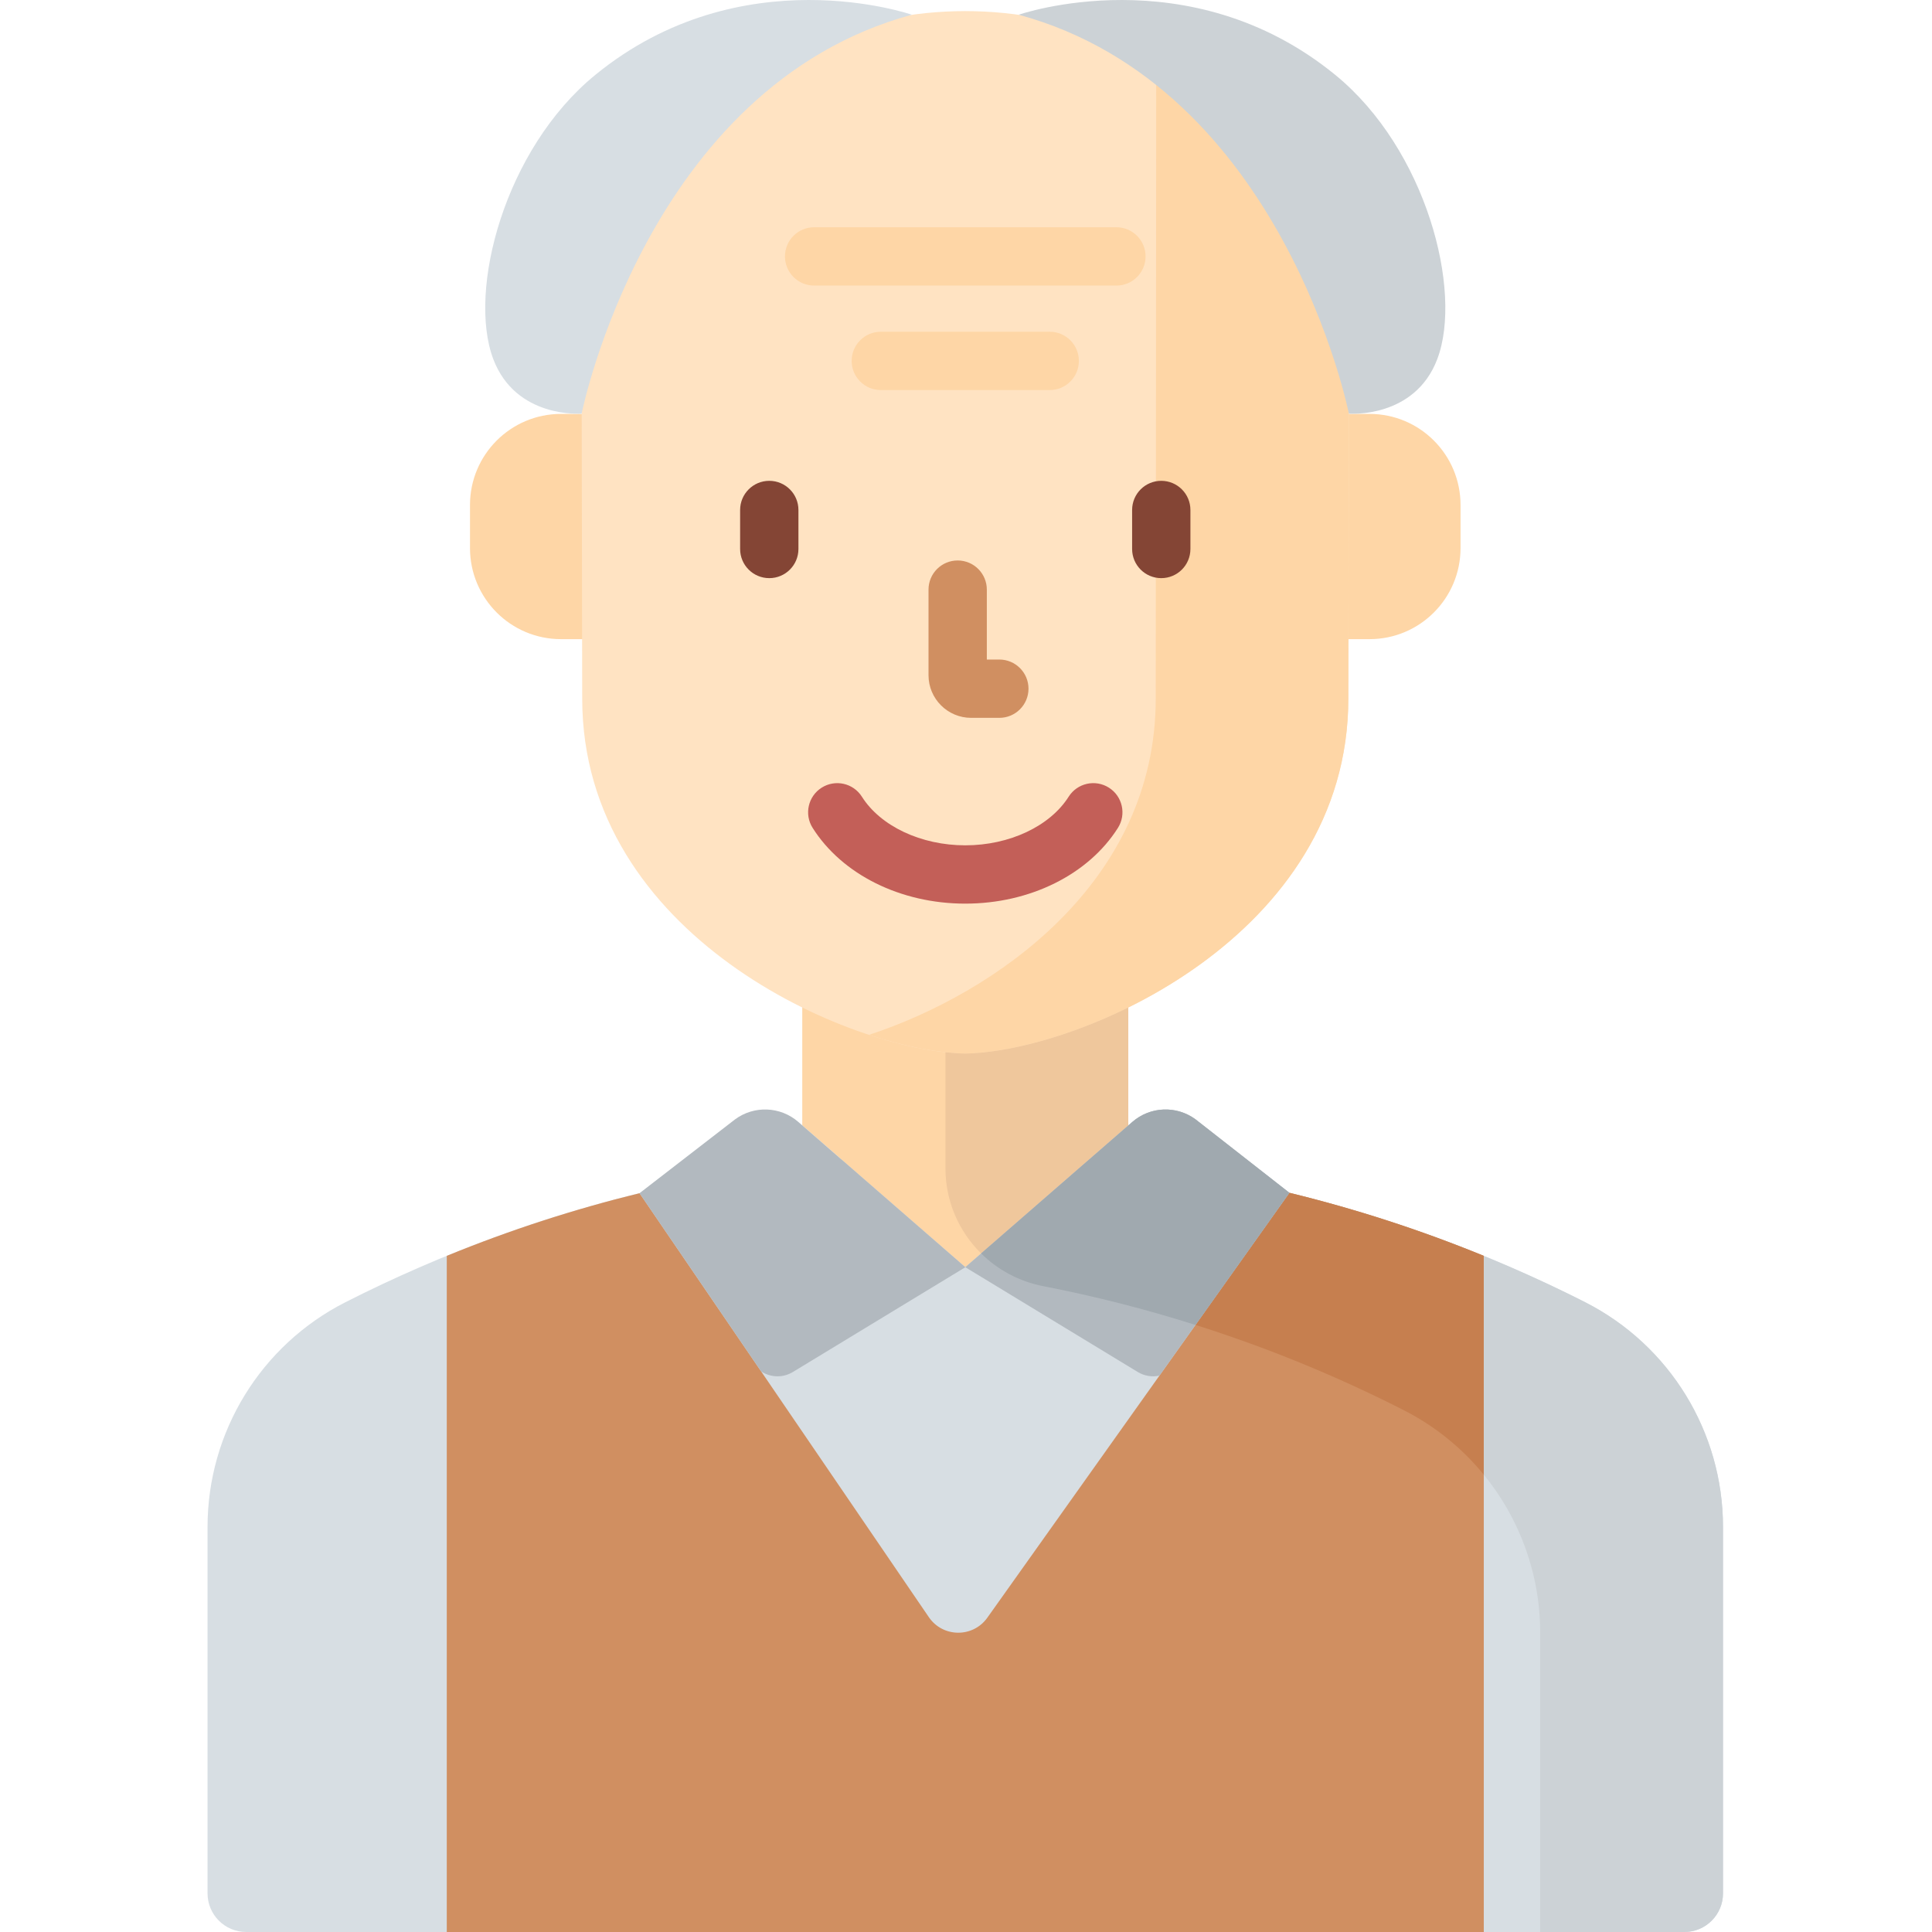 <svg height="512pt" viewBox="-55 0 512 512.001" width="512pt" xmlns="http://www.w3.org/2000/svg"><path d="m365.051 345.086c-103.227-52.402-225.262-52.402-328.484 0-22.434 11.387-36.566 34.41-36.566 59.566v97.109c0 5.656 4.586 10.238 10.242 10.238h381.133c5.656 0 10.242-4.582 10.242-10.238v-97.109c-.004-25.156-14.137-48.18-36.566-59.566zm0 0" fill="#d7dee3"/><path d="m365.051 345.086c-8.812-4.473-17.77-8.539-26.832-12.246v57.957c9.488 11.609 14.945 26.324 14.945 41.871v79.332h38.211c5.656 0 10.238-4.586 10.238-10.242v-97.105c0-25.156-14.133-48.18-36.562-59.566zm0 0" fill="#ccd2d6"/><g fill="#fed6a6"><path d="m200.82 335.812 43.191-37.559v-66.508h-86.406v66.488zm0 0"/><path d="m109.387 109.691h-15.707c-13.332 0-24.125 10.809-24.125 24.137v11.418c0 13.328 10.793 24.137 24.125 24.137h15.707zm0 0"/><path d="m292.227 109.691h15.711c13.328 0 24.121 10.809 24.121 24.137v11.418c0 13.328-10.793 24.137-24.121 24.137h-15.711zm0 0"/></g><path d="m200.809 2.941c-56.23.027-101.773 45.672-101.664 101.906l.148 80.305c0 62.949 70.887 93.492 101.516 94.062 30.629-.57 101.512-31.113 101.512-94.062l.152-80.305c.105-56.234-45.438-101.879-101.664-101.906zm0 0" fill="#ffe3c2"/><path d="m251.414 16.434-.133 168.719c0 48.789-42.574 78.105-75.992 89.094 9.699 3.191 18.629 4.84 25.52 4.969 30.629-.57 101.512-31.113 101.512-94.062l.152-80.305c.07-37.805-20.488-70.824-51.059-88.414zm0 0" fill="#fed6a6"/><path d="m209.836 190.238h-7.477c-6.227 0-11.293-5.066-11.293-11.297v-22.684c0-4.27 3.457-7.727 7.727-7.727 4.266 0 7.727 3.457 7.727 7.727v18.527h3.316c4.266 0 7.727 3.461 7.727 7.727s-3.457 7.727-7.727 7.727zm0 0" fill="#d08f61"/><path d="m200.812 239.473c-17.121 0-32.621-7.691-40.457-20.074-2.281-3.605-1.207-8.379 2.398-10.66 3.605-2.281 8.375-1.211 10.66 2.398 4.953 7.828 15.707 12.883 27.398 12.883 11.688 0 22.441-5.055 27.395-12.887 2.285-3.605 7.055-4.676 10.664-2.395 3.605 2.281 4.676 7.055 2.395 10.66-7.836 12.383-23.336 20.074-40.453 20.074zm0 0" fill="#c35f58"/><path d="m252.746 153.215c-4.266 0-7.723-3.457-7.723-7.727v-10.336c0-4.266 3.457-7.727 7.723-7.727 4.27 0 7.727 3.461 7.727 7.727v10.336c0 4.27-3.457 7.727-7.727 7.727zm0 0" fill="#844535"/><path d="m148.867 153.215c-4.27 0-7.727-3.457-7.727-7.727v-10.336c0-4.266 3.461-7.727 7.727-7.727 4.266 0 7.727 3.461 7.727 7.727v10.336c0 4.27-3.457 7.727-7.727 7.727zm0 0" fill="#844535"/><path d="m338.219 332.816c-16.828-6.887-34.047-12.457-51.508-16.711l-80.062 112.609c-3.809 5.359-11.793 5.281-15.496-.148l-76.672-112.355c-17.316 4.238-34.395 9.773-51.082 16.605v179.184h274.82zm0 0" fill="#d08f61"/><path d="m338.219 332.816c-2.082-.852-4.172-1.684-6.266-2.496-.039-.016-.082-.031-.125-.047-8.414-3.258-16.918-6.191-25.496-8.801-.062-.02-.125-.039-.188-.055-6.438-1.953-12.918-3.727-19.434-5.312l-24.895 35.016c18.688 5.91 37.016 13.363 54.781 22.383 8.504 4.254 15.816 10.191 21.617 17.293v-57.98zm0 0" fill="#c67f4f"/><path d="m298.871 19.855c-38.766-31.676-83.902-15.953-83.902-15.953 70.258 19.098 87.5 105.715 87.5 105.715s17.453 1.402 23.445-14.504c6.797-18.055-2.941-55.559-27.043-75.258zm0 0" fill="#ccd2d6"/><path d="m102.75 19.855c38.762-31.676 83.898-15.953 83.898-15.953-70.258 19.098-87.5 105.715-87.5 105.715s-17.453 1.402-23.441-14.504c-6.801-18.055 2.938-55.559 27.043-75.258zm0 0" fill="#d7dee3"/><path d="m240.863 75.68h-80.113c-4.266 0-7.727-3.457-7.727-7.727 0-4.266 3.461-7.727 7.727-7.727h80.113c4.27 0 7.727 3.461 7.727 7.727 0 4.27-3.457 7.727-7.727 7.727zm0 0" fill="#fed6a6"/><path d="m223.191 103.371h-44.766c-4.27 0-7.727-3.461-7.727-7.727 0-4.27 3.457-7.727 7.727-7.727h44.766c4.266 0 7.723 3.457 7.723 7.727.004 4.266-3.457 7.727-7.723 7.727zm0 0" fill="#fed6a6"/><path d="m200.809 279.215c-1.641-.031-3.398-.152-5.25-.352v30.777c0 8.746 3.578 16.742 9.445 22.535l39.004-33.922v-31.254c-16.156 7.977-32.25 12.012-43.199 12.215zm0 0" fill="#efc79c"/><path d="m252.266 364.559 34.449-48.453-24.883-19.469c-5.051-3.719-12.004-3.441-16.738.676l-44.285 38.508 45.711 27.773c1.781 1.082 3.84 1.375 5.746.965zm0 0" fill="#b2b9bf"/><path d="m261.844 351.086 24.859-34.988-24.871-19.461c-5.051-3.719-12.008-3.441-16.742.676l-40.086 34.859c4.395 4.336 10.062 7.434 16.488 8.68 13.582 2.637 27.043 6.066 40.324 10.27zm0 0" fill="#a0a9af"/><path d="m155.121 363.594 45.707-27.77-44.281-38.512c-4.734-4.117-11.691-4.395-16.742-.676l-25.324 19.574 32.23 47.23c2.469 1.625 5.742 1.773 8.41.152zm0 0" fill="#b2b9bf"/></svg>